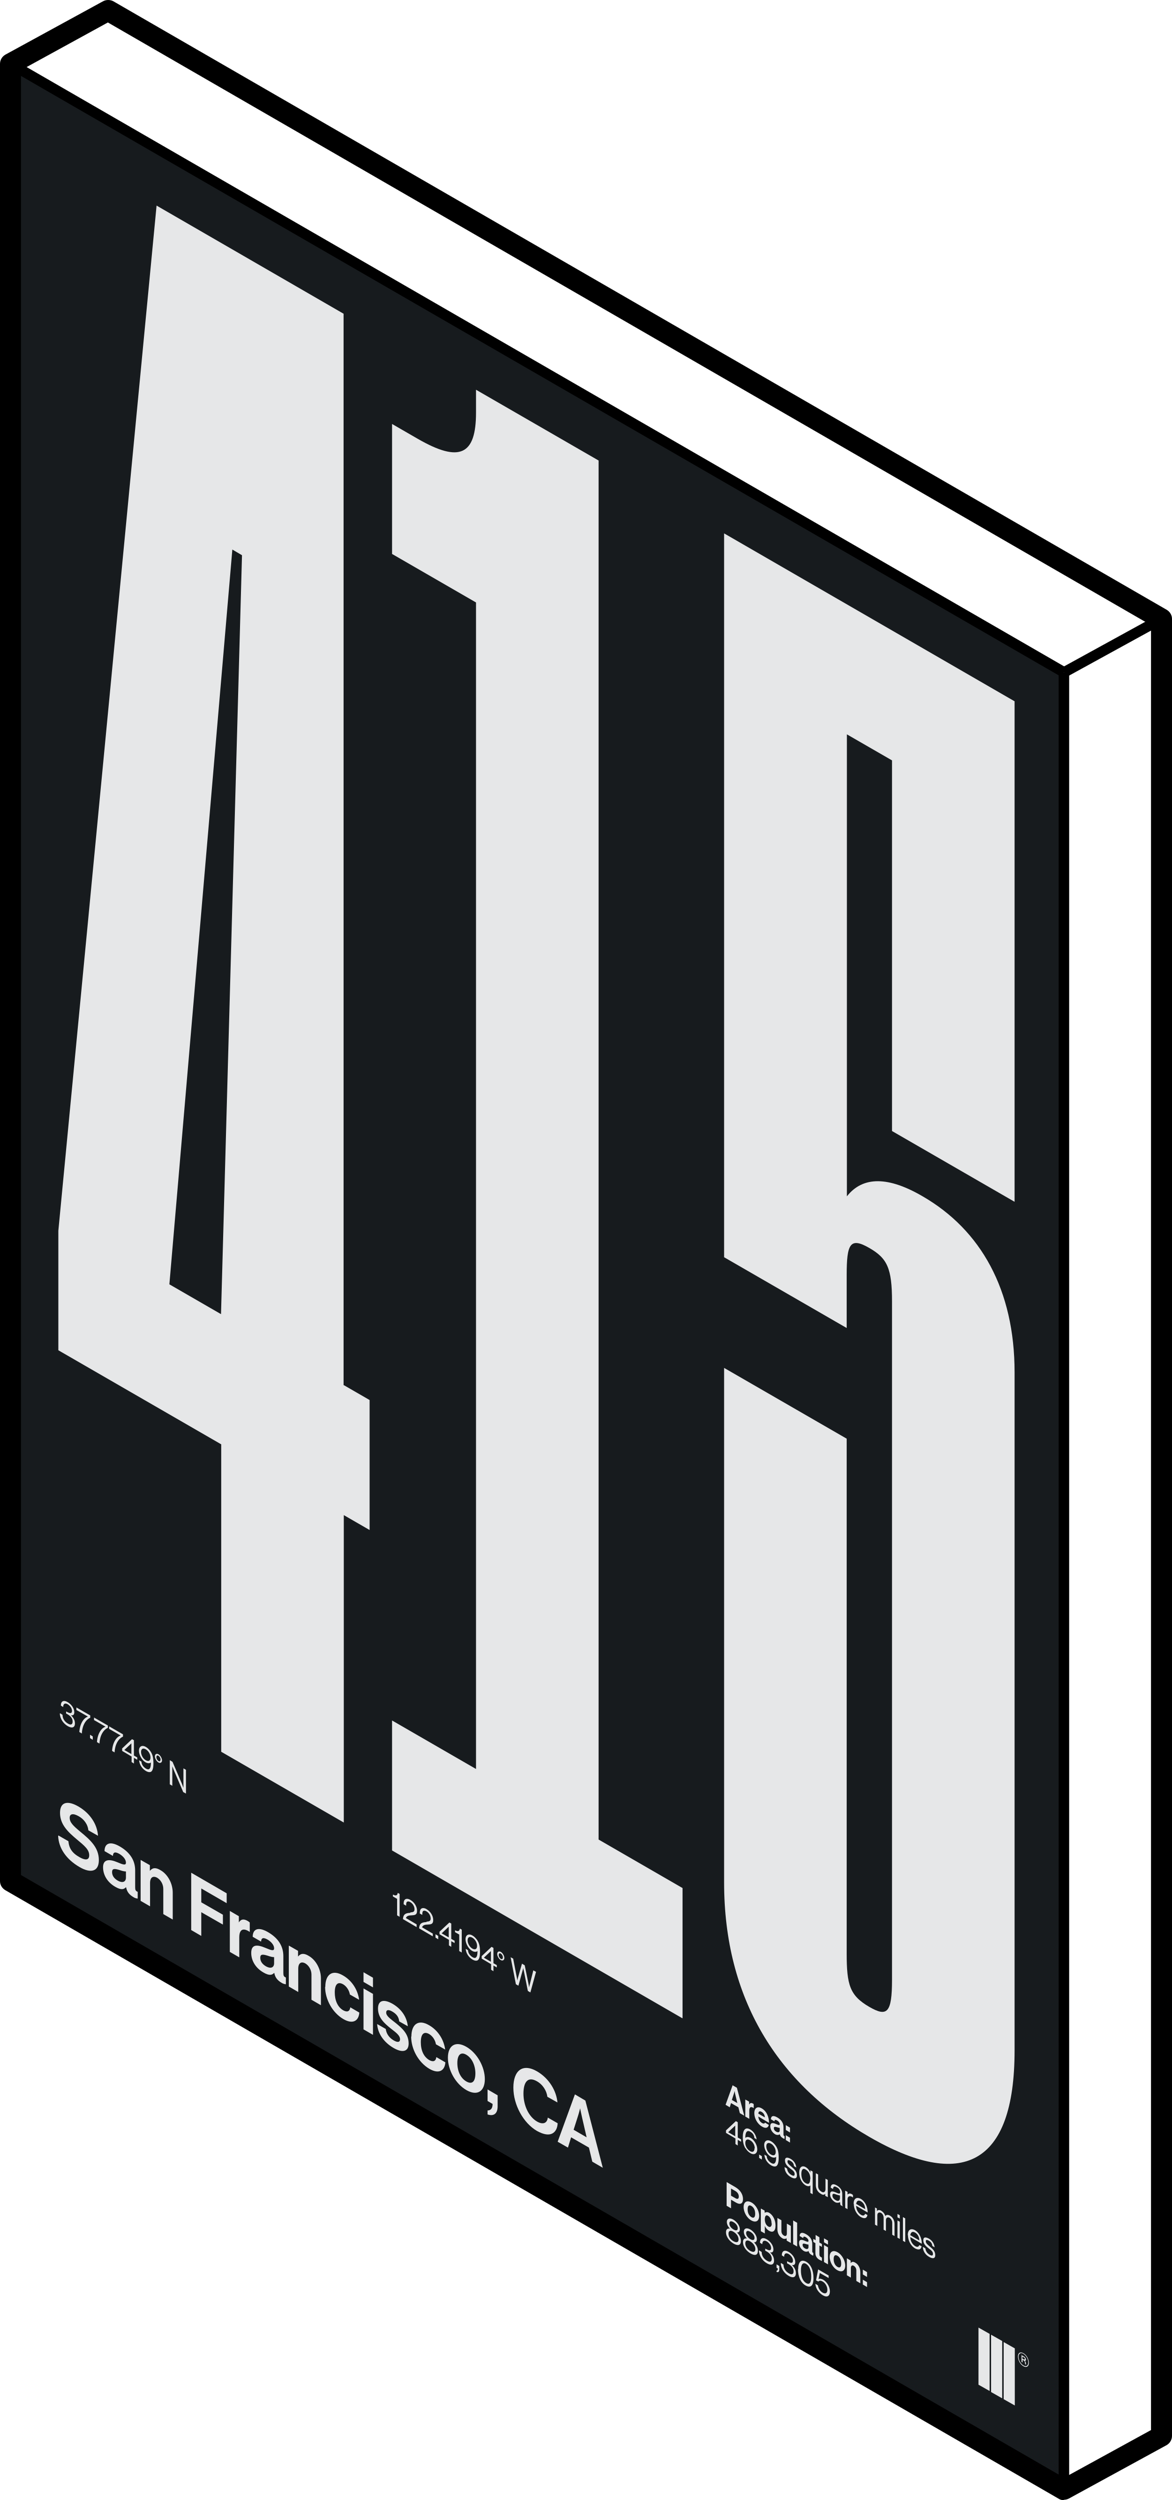 <?xml version="1.0" encoding="UTF-8"?>
<svg id="Layer_2" data-name="Layer 2" xmlns="http://www.w3.org/2000/svg" viewBox="0 0 55.84 119.06">
  <defs>
    <style>
      .cls-1, .cls-2, .cls-3 {
        stroke-width: 0px;
      }

      .cls-2 {
        fill: #171b1e;
      }

      .cls-3 {
        fill: #e6e7e8;
      }
    </style>
  </defs>
  <g id="Layer_1-2" data-name="Layer 1">
    <g>
      <g>
        <polygon class="cls-2" points="50.69 118.56 .5 89.58 .5 3.05 50.69 32.02 50.69 118.56"/>
        <g>
          <path class="cls-3" d="M16.38,65.96l1.23.71v6.19s-1.23-.71-1.23-.71v14.64s-5.84-3.37-5.84-3.37v-14.64s-7.76-4.48-7.76-4.48v-5.69S7.46,9.79,7.46,9.79l8.91,5.15v51.03ZM10.53,62.59l1-36.15-.46-.27-3,34.99,2.46,1.42Z"/>
          <path class="cls-3" d="M32.51,96.11l-13.83-7.99v-6.19s4,2.31,4,2.31V28.69s-4-2.31-4-2.31v-6.19s1.23.71,1.23.71c2,1.15,2.77.76,2.77-1.25v-1.09s5.84,3.37,5.84,3.37v65.67s4,2.31,4,2.31v6.19Z"/>
          <path class="cls-3" d="M48.34,33.39v23.84s-5.84-3.37-5.84-3.37v-17.65s-2.15-1.24-2.15-1.24v22c.77-.98,2-.94,3.61,0,2.77,1.6,4.38,4.45,4.38,8.38v32.29c0,5.52-2.54,6.65-6.92,4.12-4.38-2.53-6.92-6.59-6.92-12.11v-24.51s5.84,3.37,5.84,3.37v24.51c0,1.51.15,2.01,1.08,2.55.85.49,1.08.29,1.08-1.3v-32.29c0-1.59-.23-2.06-1.08-2.55-.92-.53-1.08-.2-1.08,1.3v2.51s-5.84-3.37-5.84-3.37V25.4s13.83,7.99,13.83,7.99Z"/>
        </g>
        <g>
          <path class="cls-3" d="M2.79,87.41l.47.27c.03.35.19.57.53.76.24.14.46.17.46-.09,0-.27-.22-.45-.58-.75-.42-.35-.81-.71-.81-1.27,0-.54.38-.6.9-.29s.87.81.91,1.38l-.46-.26c-.03-.29-.21-.53-.46-.67-.26-.15-.43-.12-.43.07,0,.22.16.38.51.67.49.4.88.76.88,1.35,0,.55-.39.64-.92.33-.64-.37-1-.91-1.02-1.49Z"/>
          <path class="cls-3" d="M6,89.87c-.09.1-.22.15-.51-.02-.35-.2-.58-.54-.58-.93s.3-.4.68-.24c.28.12.41.16.41.02,0-.14-.11-.29-.3-.41-.21-.12-.31-.1-.32.09l-.4-.23c0-.34.23-.51.73-.22s.73.68.73,1.14v.8c0,.13.02.18.12.22h0v.32s-.09,0-.19-.06c-.21-.12-.32-.26-.36-.47ZM6,89.41v-.29c-.08,0-.2-.03-.31-.07-.23-.07-.35-.08-.35.1,0,.18.11.31.26.4.26.15.4.05.4-.14Z"/>
          <path class="cls-3" d="M7.15,89.08h0c.12-.14.27-.16.5-.02.35.2.58.64.58,1.07v1.28s-.45-.26-.45-.26v-1.2c0-.21-.11-.42-.29-.53-.2-.11-.34-.02-.34.25v1.11s-.45-.26-.45-.26v-1.95s.44.25.44.25v.27Z"/>
          <path class="cls-3" d="M9.11,89.18l1.69.98v.47l-1.21-.7v.66s1.03.59,1.03.59v.47l-1.03-.59v1.13s-.48-.28-.48-.28v-2.72Z"/>
          <path class="cls-3" d="M11.37,91.56h0c.1-.16.22-.2.42-.09.05.03.08.05.11.08v.45s0,0,0,0c-.29-.2-.5-.15-.5.26v.95s-.45-.26-.45-.26v-1.95s.43.25.43.25v.31Z"/>
          <path class="cls-3" d="M13.06,93.95c-.09.1-.22.15-.51-.02-.35-.2-.58-.54-.58-.93,0-.43.3-.4.68-.24.28.12.41.16.41.02s-.11-.29-.3-.41c-.21-.12-.31-.1-.32.09l-.4-.23c0-.34.23-.51.73-.22s.73.68.73,1.14v.8c0,.13.02.18.12.22h0v.32s-.09,0-.19-.06c-.21-.12-.32-.26-.36-.47ZM13.06,93.49v-.29c-.08,0-.2-.03-.31-.07-.23-.07-.35-.08-.35.1s.11.31.26.4c.26.15.4.05.4-.14Z"/>
          <path class="cls-3" d="M14.21,93.16h0c.12-.14.27-.16.5-.02.35.2.58.64.58,1.07v1.28s-.45-.26-.45-.26v-1.2c0-.21-.11-.42-.29-.53-.2-.11-.34-.02-.34.25v1.11s-.45-.26-.45-.26v-1.95s.44.25.44.25v.27Z"/>
          <path class="cls-3" d="M15.5,94.61c0-.58.33-.84.84-.54.44.25.71.7.77,1.16l-.44-.25c-.03-.19-.15-.38-.31-.48-.27-.16-.41,0-.41.38,0,.37.13.69.4.85.18.1.31.07.34-.14l.43.25c-.03.4-.31.57-.76.31-.53-.31-.87-.95-.87-1.53Z"/>
          <path class="cls-3" d="M17.32,93.92l.45.26v.46s-.45-.26-.45-.26v-.46ZM17.32,94.69l.45.26v1.95s-.45-.26-.45-.26v-1.95Z"/>
          <path class="cls-3" d="M17.96,96.38l.42.24c.03.24.17.42.37.54s.31.09.31-.05c0-.19-.21-.33-.45-.52-.3-.24-.6-.51-.6-.94,0-.42.3-.45.69-.23.45.26.69.66.73,1.07l-.41-.23c-.02-.22-.14-.36-.33-.47-.17-.1-.29-.09-.29.05,0,.17.22.31.47.51.28.23.6.5.6.96,0,.39-.29.46-.71.22-.49-.28-.77-.72-.79-1.15Z"/>
          <path class="cls-3" d="M19.6,96.98c0-.58.33-.84.84-.54.44.25.71.7.77,1.16l-.44-.25c-.03-.19-.15-.38-.31-.48-.27-.16-.41,0-.41.38s.13.69.4.85c.18.1.31.07.34-.14l.43.25c-.03.4-.31.57-.76.31-.53-.31-.87-.95-.87-1.53Z"/>
          <path class="cls-3" d="M21.34,97.99c0-.58.36-.82.88-.52s.88.96.88,1.54-.36.82-.88.52-.88-.96-.88-1.54ZM22.65,98.74c0-.38-.16-.73-.43-.89s-.43.01-.43.39c0,.38.15.72.43.88s.43,0,.43-.39Z"/>
          <path class="cls-3" d="M23.23,100.5c.13,0,.24-.07.24-.31l-.24-.14v-.55s.48.28.48.28v.52c0,.39-.22.48-.48.39v-.19Z"/>
          <path class="cls-3" d="M24.46,99.41c0-.81.44-1.17,1.13-.77.58.34.92.93.97,1.48l-.48-.27c-.04-.3-.22-.58-.5-.74-.44-.25-.64.05-.64.59,0,.56.25,1.1.65,1.33.28.16.48.08.51-.19l.47.27c-.01.23-.1.41-.26.49-.16.08-.39.06-.72-.12-.66-.38-1.13-1.25-1.13-2.06Z"/>
          <path class="cls-3" d="M27.4,99.74l.49.29.83,3.2-.5-.29-.16-.67-.85-.49-.15.49-.49-.28.82-2.25ZM27.33,101.42l.62.36-.21-.91c-.04-.17-.1-.47-.1-.47h0s-.06.24-.1.36l-.21.66Z"/>
        </g>
        <g>
          <path class="cls-3" d="M2.87,81.59l.11.07c0,.18.1.33.26.42.13.08.22.05.22-.1,0-.14-.09-.26-.25-.35l-.06-.03v-.1s.06.03.06.03c.15.08.22.06.22-.06s-.09-.24-.2-.31c-.14-.08-.22-.02-.22.13l-.11-.07c0-.21.13-.28.33-.16.17.1.31.29.31.48,0,.12-.06.16-.16.14h0c.13.12.19.25.19.39,0,.21-.15.24-.34.13-.21-.12-.37-.35-.38-.6Z"/>
          <path class="cls-3" d="M4.18,81.74h0s-.54-.31-.54-.31v-.12l.66.38v.11c-.19.08-.38.33-.4.75l-.12-.07c.02-.37.19-.66.4-.73Z"/>
          <path class="cls-3" d="M4.29,82.61l.13.08v.16l-.13-.08v-.16Z"/>
          <path class="cls-3" d="M5.02,82.22h0s-.54-.31-.54-.31v-.12l.66.38v.11c-.19.08-.38.33-.4.75l-.12-.07c.02-.37.19-.66.4-.73Z"/>
          <path class="cls-3" d="M5.74,82.64h0s-.54-.31-.54-.31v-.12l.66.38v.11c-.19.08-.38.33-.4.75l-.12-.07c.02-.37.19-.66.4-.73Z"/>
          <path class="cls-3" d="M6.26,83.64l-.44-.26v-.12l.47-.44.09.05v.73l.16.09v.11l-.16-.09v.27s-.11-.07-.11-.07v-.27ZM5.93,83.34l.33.19v-.51h0s-.33.31-.33.31h0Z"/>
          <path class="cls-3" d="M6.62,83.82l.12.07c0,.12.08.25.21.33.07.04.12.05.16.02.06-.04.08-.15.08-.31h0c-.06.05-.15.05-.26-.01-.17-.1-.31-.35-.31-.55,0-.2.14-.29.33-.18.09.05.16.13.22.21.11.16.14.33.14.58,0,.22-.04.36-.13.4-.06.02-.13.01-.22-.04-.19-.11-.32-.31-.33-.51ZM7.17,83.69c0-.15-.1-.32-.23-.39s-.22-.02-.22.13.1.32.22.39c.14.08.23.03.23-.13Z"/>
          <path class="cls-3" d="M7.38,83.64c0-.11.08-.15.17-.1s.17.19.17.29-.08.15-.17.1-.17-.19-.17-.29ZM7.65,83.79c0-.07-.04-.14-.1-.18s-.1,0-.1.07.04.14.1.18.1,0,.1-.07Z"/>
          <path class="cls-3" d="M8.09,83.82l.13.08.45,1.05c.03.08.07.19.07.19h0s0-.93,0-.93l.12.07v1.13s-.13-.07-.13-.07l-.45-1.05c-.03-.07-.07-.18-.07-.18h0s0,.93,0,.93l-.12-.07v-1.13Z"/>
        </g>
        <g>
          <path class="cls-3" d="M18.93,90.43l-.21-.12v-.09c.12.06.21.07.23-.08l.09.05v1.09s-.12-.07-.12-.07v-.79Z"/>
          <path class="cls-3" d="M19.55,91.07c.12-.01.2-.02.2-.15s-.08-.27-.2-.34c-.07-.04-.12-.04-.15-.02-.04.02-.05.08-.05.19l-.12-.07c0-.14.03-.21.09-.24.06-.03.15-.02.24.04.19.11.31.32.31.51,0,.21-.12.21-.27.22-.1,0-.23.02-.26.13l.51.3v.13s-.65-.38-.65-.38c.01-.28.19-.29.35-.3Z"/>
          <path class="cls-3" d="M20.32,91.51c.12-.01.2-.02.2-.15s-.08-.27-.2-.34c-.07-.04-.12-.04-.15-.02-.04.02-.05.08-.05.19l-.12-.07c0-.14.03-.21.09-.24.06-.03.15-.02.24.04.19.11.31.32.31.51,0,.21-.12.21-.27.22-.1,0-.23.02-.26.13l.51.3v.13l-.65-.38c.01-.28.19-.29.35-.3Z"/>
          <path class="cls-3" d="M20.75,92.11l.13.08v.16s-.13-.08-.13-.08v-.16Z"/>
          <path class="cls-3" d="M21.38,92.37l-.44-.26v-.12l.47-.44.09.05v.73l.16.09v.11l-.16-.09v.27s-.11-.07-.11-.07v-.27ZM21.05,92.07l.33.19v-.51h0s-.33.31-.33.31h0Z"/>
          <path class="cls-3" d="M21.89,92.13l-.21-.12v-.09c.12.06.21.07.23-.08l.09.05v1.09s-.12-.07-.12-.07v-.79Z"/>
          <path class="cls-3" d="M22.18,92.8l.12.07c0,.12.08.25.21.33.07.04.12.05.16.02.06-.04.08-.15.08-.31h0c-.06.05-.15.05-.26-.01-.17-.1-.31-.35-.31-.55,0-.2.14-.29.33-.18.09.05.16.13.22.21.11.16.14.33.14.58,0,.22-.04.36-.13.4-.06.02-.13.01-.22-.04-.19-.11-.32-.31-.33-.51ZM22.73,92.66c0-.15-.1-.32-.23-.39s-.22-.02-.22.13.1.32.22.39c.14.08.23.03.23-.13Z"/>
          <path class="cls-3" d="M23.39,93.53l-.44-.26v-.12l.47-.44.09.05v.73l.16.09v.11l-.16-.09v.27l-.11-.07v-.27ZM23.06,93.23l.33.19v-.51h0s-.33.31-.33.31h0Z"/>
          <path class="cls-3" d="M23.69,93.05c0-.11.08-.15.17-.1s.17.19.17.29-.08.15-.17.1-.17-.19-.17-.29ZM23.96,93.21c0-.07-.04-.14-.1-.18s-.1,0-.1.07.04.14.1.18.1,0,.1-.07Z"/>
          <path class="cls-3" d="M24.32,93.2l.13.07.16.83c.02.09.04.21.04.21h0s.02-.11.04-.17l.18-.63.13.08.17.83c.02.09.04.22.04.22h0s.02-.11.04-.17l.16-.64.13.07-.27.98-.12-.07-.18-.9c-.02-.08-.04-.19-.04-.19h0s-.02.09-.04.15l-.19.69-.12-.07-.25-1.28Z"/>
        </g>
        <g>
          <path class="cls-3" d="M34.62,103.91l.43.25c.11.07.2.15.26.25.06.1.09.2.09.31,0,.21-.12.29-.33.17l-.24-.14v.41s-.21-.12-.21-.12v-1.13ZM34.83,104.56l.21.12c.1.06.16.03.16-.08s-.06-.2-.16-.26l-.21-.12v.34Z"/>
          <path class="cls-3" d="M35.43,105.1c0-.24.15-.34.37-.22s.37.4.37.64-.15.34-.37.22-.37-.4-.37-.64ZM35.98,105.42c0-.16-.06-.3-.18-.37s-.18,0-.18.16.06.3.18.37.18,0,.18-.16Z"/>
          <path class="cls-3" d="M36.25,105.17l.18.1v.1h0s.11-.06.21,0c.19.11.31.35.31.61s-.12.36-.31.25c-.1-.06-.16-.14-.2-.23h0s0,.36,0,.36l-.19-.11v-1.08ZM36.76,105.88c0-.15-.05-.29-.16-.36s-.16.02-.16.17c0,.15.06.28.17.34.09.05.16,0,.16-.15Z"/>
          <path class="cls-3" d="M37.48,106.69v-.1h0s-.1.06-.2,0c-.16-.09-.24-.26-.24-.43v-.54s.19.11.19.11v.51c0,.1.04.17.12.22.09.05.14,0,.14-.1v-.47s.19.11.19.11v.81s-.18-.1-.18-.1Z"/>
          <path class="cls-3" d="M37.79,105.74l.19.11v1.13s-.19-.11-.19-.11v-1.13Z"/>
          <path class="cls-3" d="M38.52,107.2s-.09.06-.21,0c-.14-.08-.24-.23-.24-.39,0-.18.13-.17.28-.1.12.05.17.07.17,0,0-.06-.04-.12-.12-.17-.09-.05-.13-.04-.13.04l-.17-.1c0-.14.09-.21.3-.09s.3.28.3.47v.33c0,.05,0,.08.05.09h0v.13s-.04,0-.08-.03c-.09-.05-.13-.11-.15-.2ZM38.52,107.01v-.12s-.08-.01-.13-.03c-.1-.03-.15-.03-.15.04,0,.07.04.13.11.17.11.06.17.02.17-.06Z"/>
          <path class="cls-3" d="M38.76,106.62l.1.06v-.25l.18.11v.25l.12.07v.14l-.12-.07v.43c0,.06.03.1.07.12.02.01.05.03.05.03v.16s-.04-.02-.12-.06c-.09-.05-.19-.15-.19-.31v-.48l-.1-.06v-.14Z"/>
          <path class="cls-3" d="M39.26,106.59l.19.11v.19s-.19-.11-.19-.11v-.19ZM39.26,106.91l.19.11v.81s-.19-.11-.19-.11v-.81Z"/>
          <path class="cls-3" d="M39.53,107.47c0-.24.15-.34.37-.22s.37.4.37.64-.15.34-.37.22-.37-.4-.37-.64ZM40.08,107.79c0-.16-.06-.3-.18-.37s-.18,0-.18.16.06.3.18.37.18,0,.18-.16Z"/>
          <path class="cls-3" d="M40.54,107.76h0c.05-.06.11-.07.21-.01.15.08.24.27.24.45v.53l-.19-.11v-.5c0-.09-.04-.17-.12-.22-.08-.05-.14,0-.14.1v.46s-.19-.11-.19-.11v-.81s.18.11.18.11v.11Z"/>
          <path class="cls-3" d="M41.11,108.08l.2.12v.23l-.2-.12v-.23ZM41.11,108.56l.2.12v.23l-.2-.12v-.23Z"/>
          <path class="cls-3" d="M34.59,106.3c0-.16.09-.19.19-.17h0c-.09-.09-.15-.21-.15-.32,0-.17.14-.21.31-.11s.31.29.31.46c0,.11-.06.16-.14.15h0c.11.1.19.25.19.4,0,.25-.18.23-.35.13s-.36-.3-.36-.54ZM35.19,106.65c0-.14-.09-.28-.24-.37s-.24-.05-.24.09.09.28.24.36.24.05.24-.09ZM35.15,106.11c0-.11-.08-.22-.2-.29s-.2-.05-.2.06.08.22.2.29.2.05.2-.06Z"/>
          <path class="cls-3" d="M35.4,106.77c0-.16.09-.19.19-.17h0c-.09-.09-.15-.21-.15-.32,0-.17.14-.21.31-.11s.31.29.31.46c0,.11-.06.16-.14.15h0c.11.1.19.25.19.4,0,.25-.18.23-.35.13s-.36-.3-.36-.54ZM35.99,107.11c0-.14-.09-.28-.24-.37s-.24-.05-.24.09.09.28.24.36.24.05.24-.09ZM35.95,106.57c0-.11-.08-.22-.2-.29s-.2-.05-.2.06.08.22.2.29.2.05.2-.06Z"/>
          <path class="cls-3" d="M36.18,107.17l.11.07c0,.18.1.33.26.42.13.08.22.05.22-.1,0-.14-.09-.26-.25-.35l-.06-.03v-.1l.06.03c.15.08.22.06.22-.06s-.09-.24-.2-.31c-.14-.08-.22-.02-.22.13l-.11-.07c0-.21.13-.28.33-.16.17.1.31.29.31.48,0,.12-.06.16-.16.14h0c.13.12.19.25.19.39,0,.21-.15.24-.34.13-.21-.12-.37-.35-.38-.6Z"/>
          <path class="cls-3" d="M37,108.13s.06,0,.06-.1l-.06-.04v-.16s.13.08.13.08v.16c0,.12-.05.15-.13.12v-.07Z"/>
          <path class="cls-3" d="M37.22,107.77l.11.07c0,.18.1.33.26.42.13.08.22.05.22-.1,0-.14-.09-.26-.25-.35l-.06-.03v-.1l.06.03c.15.08.22.06.22-.06,0-.12-.09-.24-.2-.31-.14-.08-.22-.02-.22.13l-.11-.07c0-.21.13-.28.33-.16.17.1.31.29.31.48,0,.12-.06.16-.16.14h0c.13.12.19.25.19.39,0,.21-.15.24-.34.13-.21-.12-.37-.35-.38-.6Z"/>
          <path class="cls-3" d="M38.03,108.06c0-.35.14-.48.37-.36s.36.42.36.78-.13.49-.37.36-.37-.43-.37-.78ZM38.65,108.41c0-.28-.08-.5-.24-.6s-.25.03-.25.31c0,.28.08.5.25.6s.24-.03.24-.31Z"/>
          <path class="cls-3" d="M38.86,108.76l.11.07c.02.14.1.28.23.35s.22.02.22-.14-.1-.32-.22-.39c-.1-.06-.17-.05-.21,0l-.11-.06.1-.52.5.29v.12s-.42-.24-.42-.24l-.06.29h0c.05-.03.12-.02.22.03.17.1.32.32.32.56,0,.23-.14.3-.34.18s-.34-.33-.35-.54Z"/>
        </g>
        <g>
          <g>
            <polygon class="cls-3" points="47.15 111.14 46.62 110.84 46.62 113.56 47.15 113.86 47.15 111.14"/>
            <polygon class="cls-3" points="47.75 111.48 47.22 111.18 47.22 113.91 47.75 114.21 47.75 111.48"/>
            <polygon class="cls-3" points="48.35 111.83 47.82 111.53 47.82 114.25 48.35 114.55 48.35 111.83"/>
          </g>
          <path class="cls-3" d="M48.5,112.22c0-.18.11-.24.26-.16s.26.28.26.46c0,.18-.12.24-.26.16s-.26-.28-.26-.46ZM48.99,112.5c0-.16-.1-.33-.23-.41s-.23-.01-.23.14c0,.16.1.33.23.41s.23.02.23-.14ZM48.65,112.14l.14.08c.05.03.09.09.09.15,0,.04-.02.06-.05.05h0s.04.06.05.1c0,.05,0,.08.01.09h0s-.05-.03-.05-.03c0,0,0-.04-.01-.08,0-.04-.02-.07-.05-.09l-.06-.04v.13s-.05-.03-.05-.03v-.34ZM48.71,112.32l.07.04s.05,0,.05-.02c0-.03-.01-.06-.05-.08l-.07-.04v.1Z"/>
        </g>
        <path class="cls-3" d="M34.9,99.3l.21.12.35,1.33-.21-.12-.07-.28-.35-.2-.06.2-.2-.12.34-.94ZM34.87,100l.26.15-.09-.38c-.02-.07-.04-.2-.04-.2h0s-.02.1-.04.15l-.09.28Z"/>
        <path class="cls-3" d="M35.7,100.21h0c.04-.07.09-.08.17-.04.02.01.03.02.04.03v.19h0c-.12-.09-.21-.06-.21.11v.4l-.19-.11v-.81s.18.1.18.1v.13Z"/>
        <path class="cls-3" d="M35.94,100.63c0-.24.14-.35.35-.23.23.13.35.4.35.69l-.51-.3c.01.13.07.25.18.31.07.04.12.03.14-.02l.18.11c-.03.13-.14.19-.32.08-.23-.13-.37-.4-.37-.64ZM36.13,100.65l.31.18c0-.11-.06-.21-.15-.26-.1-.06-.15-.02-.16.08Z"/>
        <path class="cls-3" d="M37.15,101.64s-.09.06-.21,0c-.14-.08-.24-.23-.24-.39,0-.18.13-.17.28-.1.12.05.17.07.17,0,0-.06-.04-.12-.12-.17-.09-.05-.13-.04-.13.04l-.17-.1c0-.14.09-.21.3-.09s.3.28.3.47v.33c0,.05,0,.08.05.09h0v.13s-.04,0-.08-.03c-.09-.05-.13-.11-.15-.2ZM37.15,101.45v-.12s-.08-.01-.13-.03c-.1-.03-.15-.03-.15.04s.04.13.11.17c.11.06.17.02.17-.06Z"/>
        <path class="cls-3" d="M37.44,101.2l.2.12v.23l-.2-.12v-.23ZM37.44,101.68l.2.12v.23l-.2-.12v-.23Z"/>
        <path class="cls-3" d="M35.03,101.83l-.44-.26v-.12l.47-.44.09.05v.73l.16.09v.11l-.16-.09v.27s-.11-.07-.11-.07v-.27ZM34.7,101.54l.33.19v-.51h0s-.33.31-.33.31h0Z"/>
        <path class="cls-3" d="M35.52,102.31c-.1-.16-.13-.33-.13-.55,0-.34.13-.49.36-.35.19.11.28.31.3.47l-.11-.07c0-.11-.07-.23-.18-.29-.18-.11-.25.03-.25.29h0c.06-.06.15-.06.26,0,.17.1.31.34.31.54,0,.2-.14.29-.32.19-.1-.06-.18-.14-.23-.23ZM35.96,102.3c0-.15-.09-.31-.22-.38-.13-.08-.23-.03-.23.13s.1.32.23.39c.12.07.21.02.21-.14Z"/>
        <path class="cls-3" d="M36.17,102.6l.13.08v.16l-.13-.08v-.16Z"/>
        <path class="cls-3" d="M36.41,102.6l.12.07c0,.12.08.25.21.33.07.04.12.05.16.02.06-.04.08-.15.08-.31h0c-.06.05-.15.05-.26-.01-.17-.1-.31-.35-.31-.55,0-.2.14-.29.33-.18.09.05.16.13.22.21.11.16.14.33.14.58,0,.22-.04.36-.13.4-.06.02-.13.01-.22-.04-.19-.11-.32-.31-.33-.51ZM36.96,102.47c0-.15-.1-.32-.23-.39s-.22-.02-.22.13.1.32.22.39c.14.08.23.03.23-.13Z"/>
        <path class="cls-3" d="M37.39,103.2l.11.07c.02.15.1.24.2.3.12.07.16.04.16-.04,0-.09-.05-.15-.19-.25-.14-.11-.27-.22-.27-.4,0-.14.09-.17.26-.08.18.1.26.25.28.42l-.11-.07c-.01-.11-.06-.19-.17-.25s-.14-.03-.14.03c0,.09.07.15.19.25.14.12.26.22.26.41,0,.17-.12.18-.28.09-.2-.11-.3-.28-.31-.47Z"/>
        <path class="cls-3" d="M38.61,104.07h0c-.05.05-.12.05-.22,0-.19-.11-.31-.35-.31-.61s.13-.36.31-.26c.1.06.17.15.22.26h0s0-.11,0-.11l.11.06v1.08s-.11-.06-.11-.06v-.36ZM38.61,103.76c0-.19-.07-.36-.23-.45-.13-.08-.2.02-.2.21,0,.19.06.36.2.44.16.09.22,0,.22-.19Z"/>
        <path class="cls-3" d="M39.32,104.58v-.11h0c-.05.05-.11.07-.21,0-.15-.08-.24-.24-.24-.41v-.57s.11.06.11.06v.56c0,.11.06.2.16.26.11.07.19,0,.19-.12v-.5s.11.06.11.06v.82s-.11-.06-.11-.06Z"/>
        <path class="cls-3" d="M40.02,104.87h0s-.11.06-.23,0c-.13-.08-.24-.22-.24-.37,0-.19.13-.16.31-.08.11.05.17.06.17-.03s-.05-.18-.16-.23c-.12-.07-.17-.04-.18.08l-.11-.06c0-.15.1-.22.29-.11.15.09.26.21.26.41v.46c0,.06.01.11.03.13h0s-.11-.06-.11-.06c-.01-.02-.02-.05-.02-.13ZM40.02,104.68v-.13s-.1-.02-.16-.04c-.12-.05-.2-.07-.2.04,0,.11.08.18.15.22.15.09.21,0,.21-.1Z"/>
        <path class="cls-3" d="M40.38,104.51h0c.04-.05.12-.08.21-.02.02.01.03.02.05.04v.12h0s-.03-.03-.05-.04c-.11-.06-.21-.02-.21.13v.46s-.11-.06-.11-.06v-.82s.11.06.11.06v.14Z"/>
        <path class="cls-3" d="M40.67,104.95c0-.24.13-.35.34-.24.21.12.33.38.33.65l-.55-.32c0,.17.09.34.23.43.1.06.17.04.2-.05l.11.06c-.03.16-.14.19-.31.1-.22-.13-.34-.39-.34-.63ZM40.79,104.95l.43.25c0-.17-.08-.31-.21-.38s-.2,0-.22.14Z"/>
        <path class="cls-3" d="M41.67,105.11l.11.06v.12h0c.04-.05.12-.07.21-.01s.16.14.19.25h0c.05-.07.13-.07.22-.02.13.07.22.22.22.39v.58s-.11-.06-.11-.06v-.57c0-.1-.06-.2-.13-.24-.09-.05-.17,0-.17.12v.51l-.11-.06v-.57c0-.1-.05-.19-.12-.23-.09-.05-.18-.01-.18.11v.51s-.11-.06-.11-.06v-.82Z"/>
        <path class="cls-3" d="M42.76,105.43l.11.06v.16l-.11-.06v-.16ZM42.76,105.74l.11.06v.82s-.11-.06-.11-.06v-.82Z"/>
        <path class="cls-3" d="M43.02,105.58l.11.06v1.13s-.11-.06-.11-.06v-1.13Z"/>
        <path class="cls-3" d="M43.25,106.44c0-.24.13-.35.34-.24.21.12.33.38.33.65l-.55-.32c0,.17.09.34.23.43.1.06.17.04.2-.05l.11.06c-.03.16-.14.19-.31.1-.22-.13-.34-.39-.34-.63ZM43.37,106.44l.43.25c0-.17-.08-.31-.21-.38s-.2,0-.22.14Z"/>
        <path class="cls-3" d="M43.98,107l.11.07c.02.15.1.24.2.3.12.07.16.04.16-.04,0-.09-.05-.15-.19-.25-.14-.11-.27-.22-.27-.4,0-.14.09-.17.26-.08.18.1.26.25.28.42l-.11-.07c-.01-.11-.06-.19-.17-.25s-.14-.03-.14.03c0,.09.07.15.19.25.14.12.26.22.26.41,0,.17-.12.18-.28.09-.2-.11-.3-.28-.31-.47Z"/>
      </g>
      <g>
        <path class="cls-1" d="M50.69,119.06c-.09,0-.17-.02-.25-.07L.25,90.01c-.15-.09-.25-.25-.25-.43V3.04c0-.18.1-.35.26-.44L4.91.06c.15-.08.34-.08.49,0l50.19,28.98c.15.09.25.25.25.43v86.53c0,.18-.1.35-.26.44l-4.65,2.54c-.08.04-.16.06-.24.06ZM1,89.29l49.7,28.7,4.14-2.27V29.77L5.14,1.07,1,3.34v85.95Z"/>
        <rect class="cls-1" x="50.37" y="30.5" width="5.29" height=".5" transform="translate(-8.26 29.31) rotate(-28.77)"/>
        <rect class="cls-1" x="25.35" y="-11.45" width=".5" height="57.96" transform="translate(-2.39 30.93) rotate(-60)"/>
        <rect class="cls-1" x="50.44" y="32.02" width=".5" height="86.53"/>
      </g>
    </g>
  </g>
</svg>